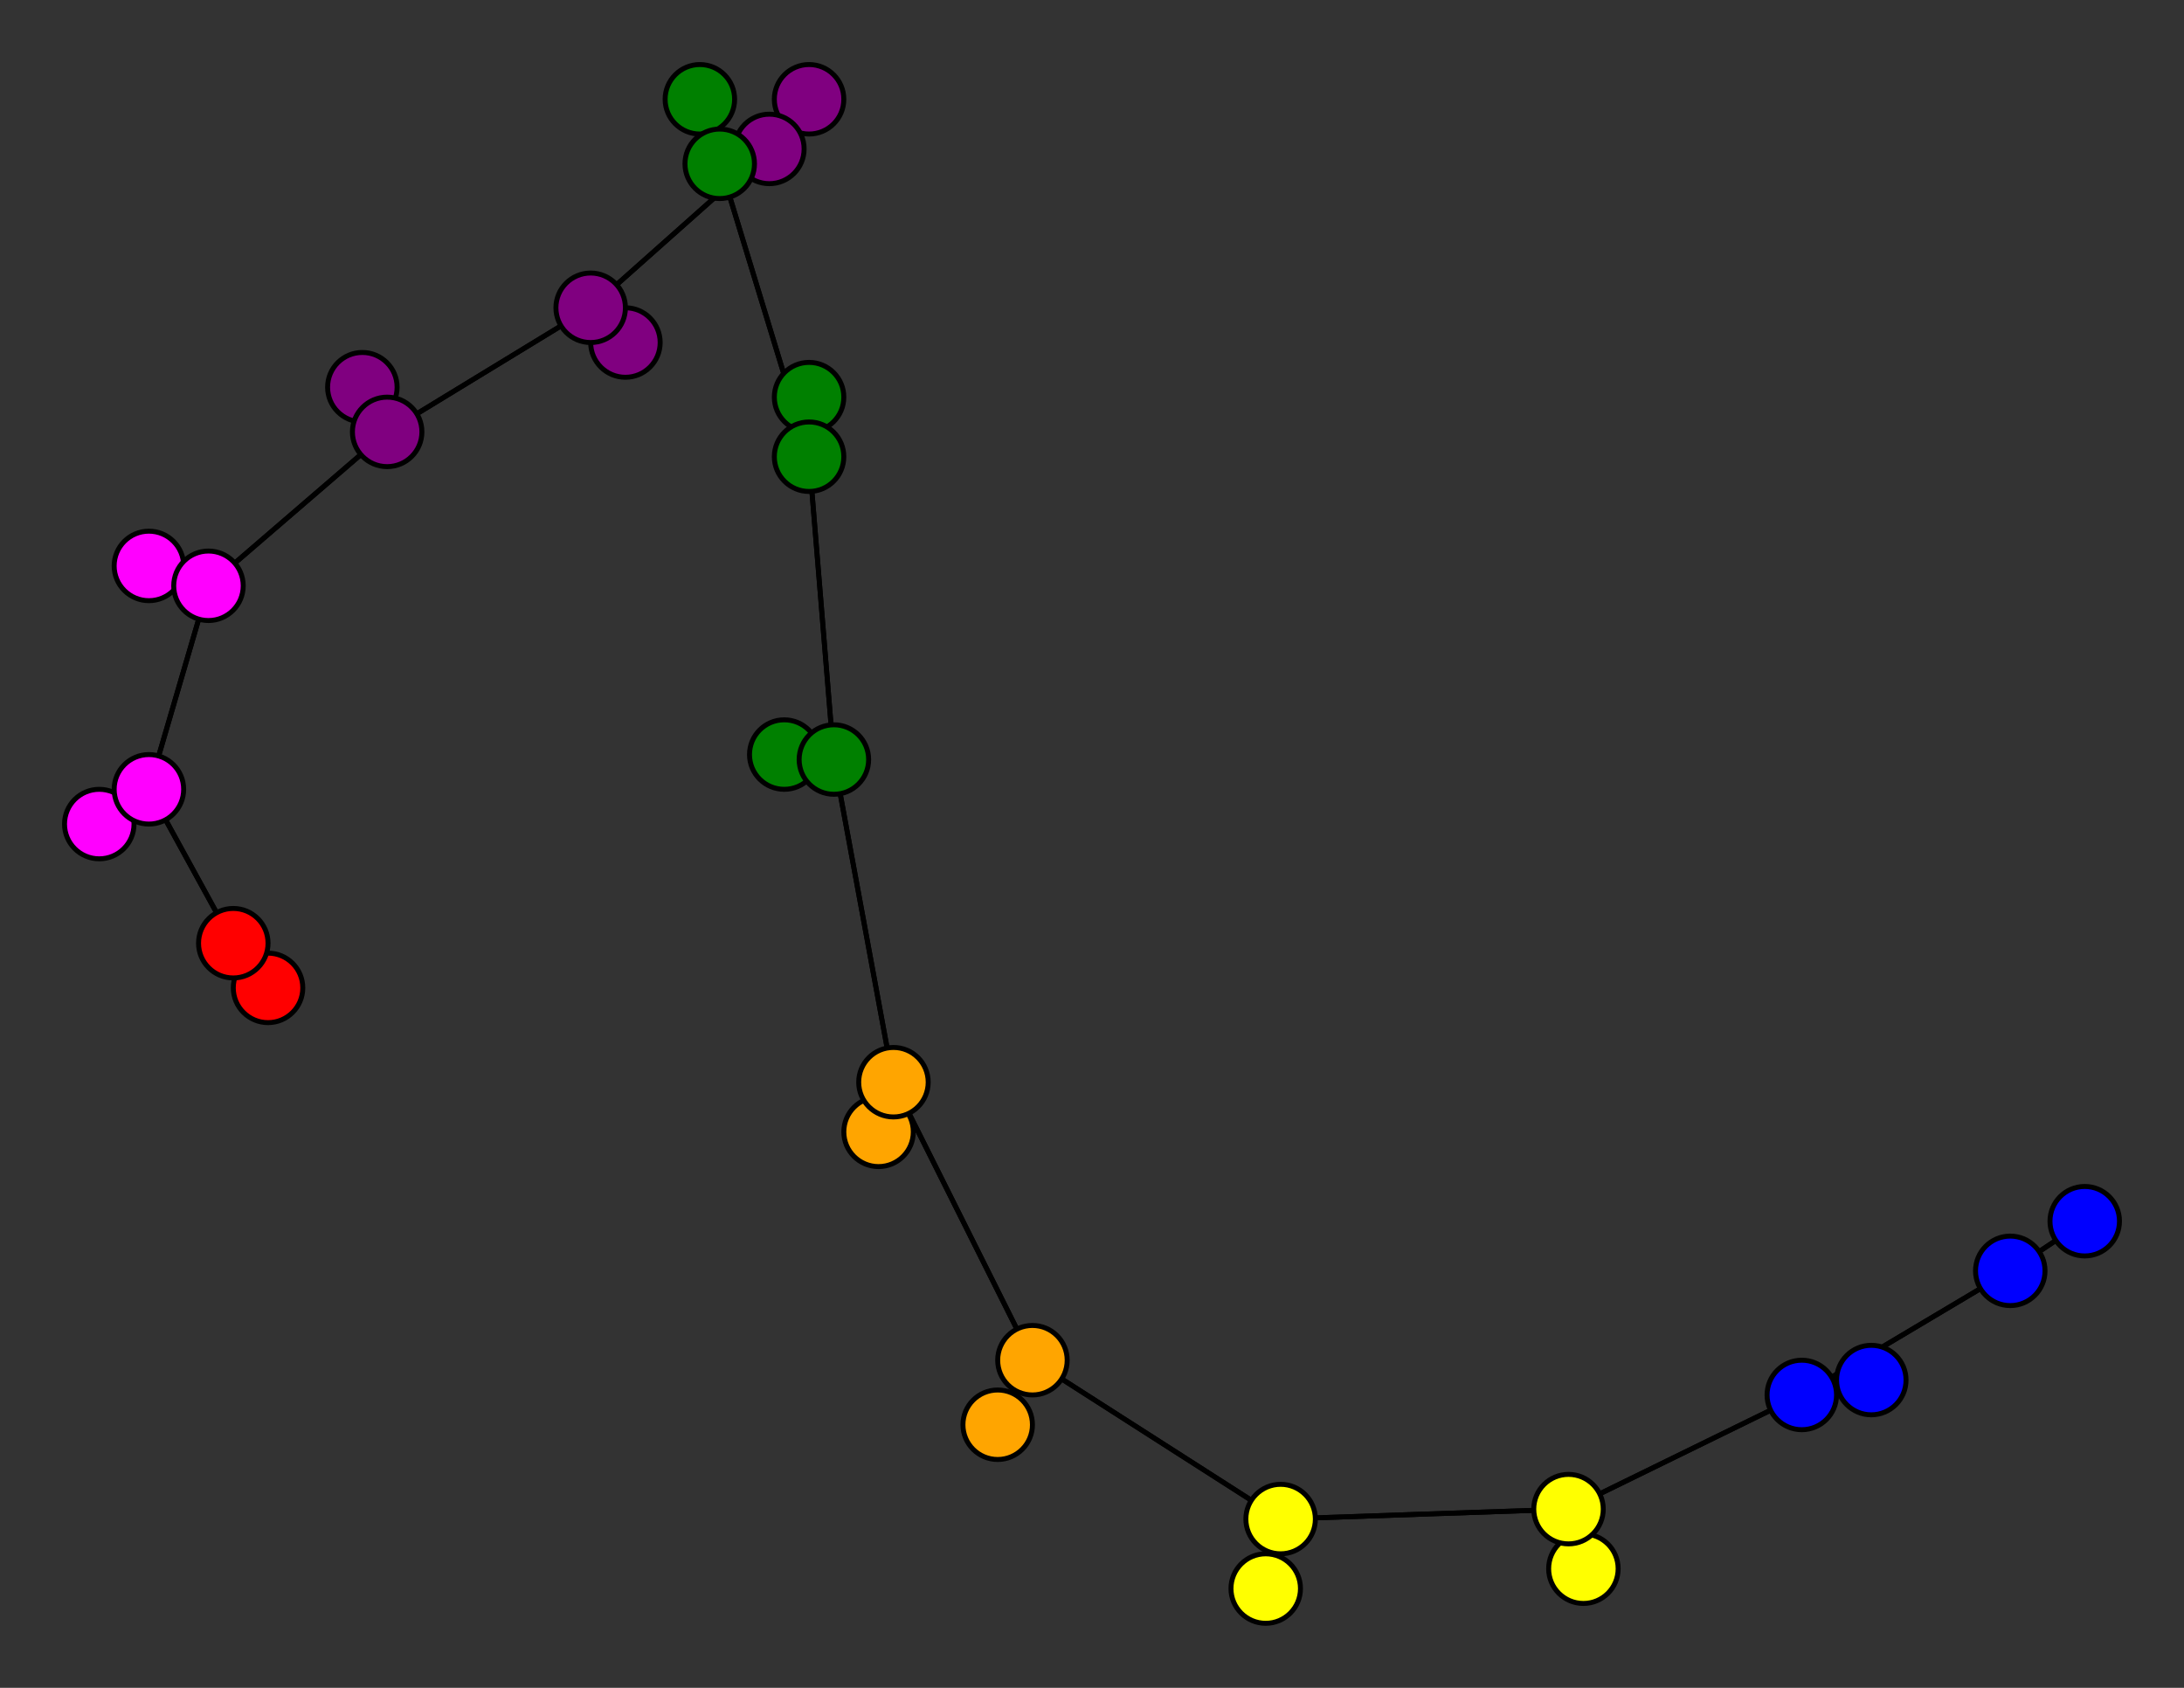 <svg width="440" height="340" xmlns="http://www.w3.org/2000/svg">
<rect width="100%" height="100%" fill="#333333" stroke="none"/>
<path stroke-width="1" stroke="black" d="M 54 199 47 190"/>
<path stroke-width="1" stroke="black" d="M 158 152 168 153"/>
<path stroke-width="1" stroke="black" d="M 168 153 163 92"/>
<path stroke-width="1" stroke="black" d="M 168 153 158 152"/>
<path stroke-width="1" stroke="black" d="M 168 153 180 218"/>
<path stroke-width="1" stroke="black" d="M 177 228 180 218"/>
<path stroke-width="1" stroke="black" d="M 180 218 168 153"/>
<path stroke-width="1" stroke="black" d="M 180 218 177 228"/>
<path stroke-width="1" stroke="black" d="M 180 218 208 274"/>
<path stroke-width="1" stroke="black" d="M 201 287 208 274"/>
<path stroke-width="1" stroke="black" d="M 208 274 180 218"/>
<path stroke-width="1" stroke="black" d="M 208 274 201 287"/>
<path stroke-width="1" stroke="black" d="M 208 274 258 306"/>
<path stroke-width="1" stroke="black" d="M 255 320 258 306"/>
<path stroke-width="1" stroke="black" d="M 258 306 208 274"/>
<path stroke-width="1" stroke="black" d="M 258 306 255 320"/>
<path stroke-width="1" stroke="black" d="M 258 306 316 304"/>
<path stroke-width="1" stroke="black" d="M 319 316 316 304"/>
<path stroke-width="1" stroke="black" d="M 316 304 258 306"/>
<path stroke-width="1" stroke="black" d="M 316 304 319 316"/>
<path stroke-width="1" stroke="black" d="M 316 304 363 281"/>
<path stroke-width="1" stroke="black" d="M 377 278 363 281"/>
<path stroke-width="1" stroke="black" d="M 363 281 316 304"/>
<path stroke-width="1" stroke="black" d="M 363 281 377 278"/>
<path stroke-width="1" stroke="black" d="M 363 281 405 256"/>
<path stroke-width="1" stroke="black" d="M 420 246 405 256"/>
<path stroke-width="1" stroke="black" d="M 163 92 168 153"/>
<path stroke-width="1" stroke="black" d="M 163 92 163 80"/>
<path stroke-width="1" stroke="black" d="M 163 92 145 33"/>
<path stroke-width="1" stroke="black" d="M 163 80 163 92"/>
<path stroke-width="1" stroke="black" d="M 47 190 54 199"/>
<path stroke-width="1" stroke="black" d="M 47 190 30 159"/>
<path stroke-width="1" stroke="black" d="M 20 166 30 159"/>
<path stroke-width="1" stroke="black" d="M 30 159 47 190"/>
<path stroke-width="1" stroke="black" d="M 30 159 20 166"/>
<path stroke-width="1" stroke="black" d="M 30 159 42 118"/>
<path stroke-width="1" stroke="black" d="M 30 114 42 118"/>
<path stroke-width="1" stroke="black" d="M 42 118 30 159"/>
<path stroke-width="1" stroke="black" d="M 42 118 30 114"/>
<path stroke-width="1" stroke="black" d="M 42 118 78 87"/>
<path stroke-width="1" stroke="black" d="M 73 78 78 87"/>
<path stroke-width="1" stroke="black" d="M 78 87 42 118"/>
<path stroke-width="1" stroke="black" d="M 405 256 363 281"/>
<path stroke-width="1" stroke="black" d="M 78 87 73 78"/>
<path stroke-width="1" stroke="black" d="M 126 69 119 62"/>
<path stroke-width="1" stroke="black" d="M 119 62 78 87"/>
<path stroke-width="1" stroke="black" d="M 119 62 126 69"/>
<path stroke-width="1" stroke="black" d="M 119 62 155 30"/>
<path stroke-width="1" stroke="black" d="M 163 20 155 30"/>
<path stroke-width="1" stroke="black" d="M 155 30 119 62"/>
<path stroke-width="1" stroke="black" d="M 155 30 163 20"/>
<path stroke-width="1" stroke="black" d="M 155 30 145 33"/>
<path stroke-width="1" stroke="black" d="M 141 20 145 33"/>
<path stroke-width="1" stroke="black" d="M 145 33 155 30"/>
<path stroke-width="1" stroke="black" d="M 145 33 141 20"/>
<path stroke-width="1" stroke="black" d="M 145 33 163 92"/>
<path stroke-width="1" stroke="black" d="M 78 87 119 62"/>
<path stroke-width="1" stroke="black" d="M 405 256 420 246"/>
<circle cx="54" cy="199" r="7.0" style="fill:red;stroke:black;stroke-width:1.0"/>
<circle cx="47" cy="190" r="7.0" style="fill:red;stroke:black;stroke-width:1.0"/>
<circle cx="20" cy="166" r="7.0" style="fill:fuchsia;stroke:black;stroke-width:1.0"/>
<circle cx="30" cy="159" r="7.0" style="fill:fuchsia;stroke:black;stroke-width:1.0"/>
<circle cx="30" cy="114" r="7.0" style="fill:fuchsia;stroke:black;stroke-width:1.0"/>
<circle cx="42" cy="118" r="7.0" style="fill:fuchsia;stroke:black;stroke-width:1.0"/>
<circle cx="73" cy="78" r="7.0" style="fill:purple;stroke:black;stroke-width:1.0"/>
<circle cx="78" cy="87" r="7.0" style="fill:purple;stroke:black;stroke-width:1.0"/>
<circle cx="126" cy="69" r="7.0" style="fill:purple;stroke:black;stroke-width:1.0"/>
<circle cx="119" cy="62" r="7.0" style="fill:purple;stroke:black;stroke-width:1.0"/>
<circle cx="163" cy="20" r="7.0" style="fill:purple;stroke:black;stroke-width:1.0"/>
<circle cx="155" cy="30" r="7.0" style="fill:purple;stroke:black;stroke-width:1.0"/>
<circle cx="141" cy="20" r="7.0" style="fill:green;stroke:black;stroke-width:1.0"/>
<circle cx="145" cy="33" r="7.0" style="fill:green;stroke:black;stroke-width:1.0"/>
<circle cx="163" cy="80" r="7.0" style="fill:green;stroke:black;stroke-width:1.0"/>
<circle cx="163" cy="92" r="7.0" style="fill:green;stroke:black;stroke-width:1.0"/>
<circle cx="158" cy="152" r="7.0" style="fill:green;stroke:black;stroke-width:1.0"/>
<circle cx="168" cy="153" r="7.0" style="fill:green;stroke:black;stroke-width:1.0"/>
<circle cx="177" cy="228" r="7.0" style="fill:orange;stroke:black;stroke-width:1.0"/>
<circle cx="180" cy="218" r="7.0" style="fill:orange;stroke:black;stroke-width:1.0"/>
<circle cx="201" cy="287" r="7.0" style="fill:orange;stroke:black;stroke-width:1.0"/>
<circle cx="208" cy="274" r="7.0" style="fill:orange;stroke:black;stroke-width:1.0"/>
<circle cx="255" cy="320" r="7.0" style="fill:yellow;stroke:black;stroke-width:1.0"/>
<circle cx="258" cy="306" r="7.0" style="fill:yellow;stroke:black;stroke-width:1.0"/>
<circle cx="319" cy="316" r="7.0" style="fill:yellow;stroke:black;stroke-width:1.0"/>
<circle cx="316" cy="304" r="7.0" style="fill:yellow;stroke:black;stroke-width:1.0"/>
<circle cx="377" cy="278" r="7.0" style="fill:blue;stroke:black;stroke-width:1.0"/>
<circle cx="363" cy="281" r="7.0" style="fill:blue;stroke:black;stroke-width:1.0"/>
<circle cx="420" cy="246" r="7.0" style="fill:blue;stroke:black;stroke-width:1.0"/>
<circle cx="405" cy="256" r="7.0" style="fill:blue;stroke:black;stroke-width:1.0"/>
</svg>
